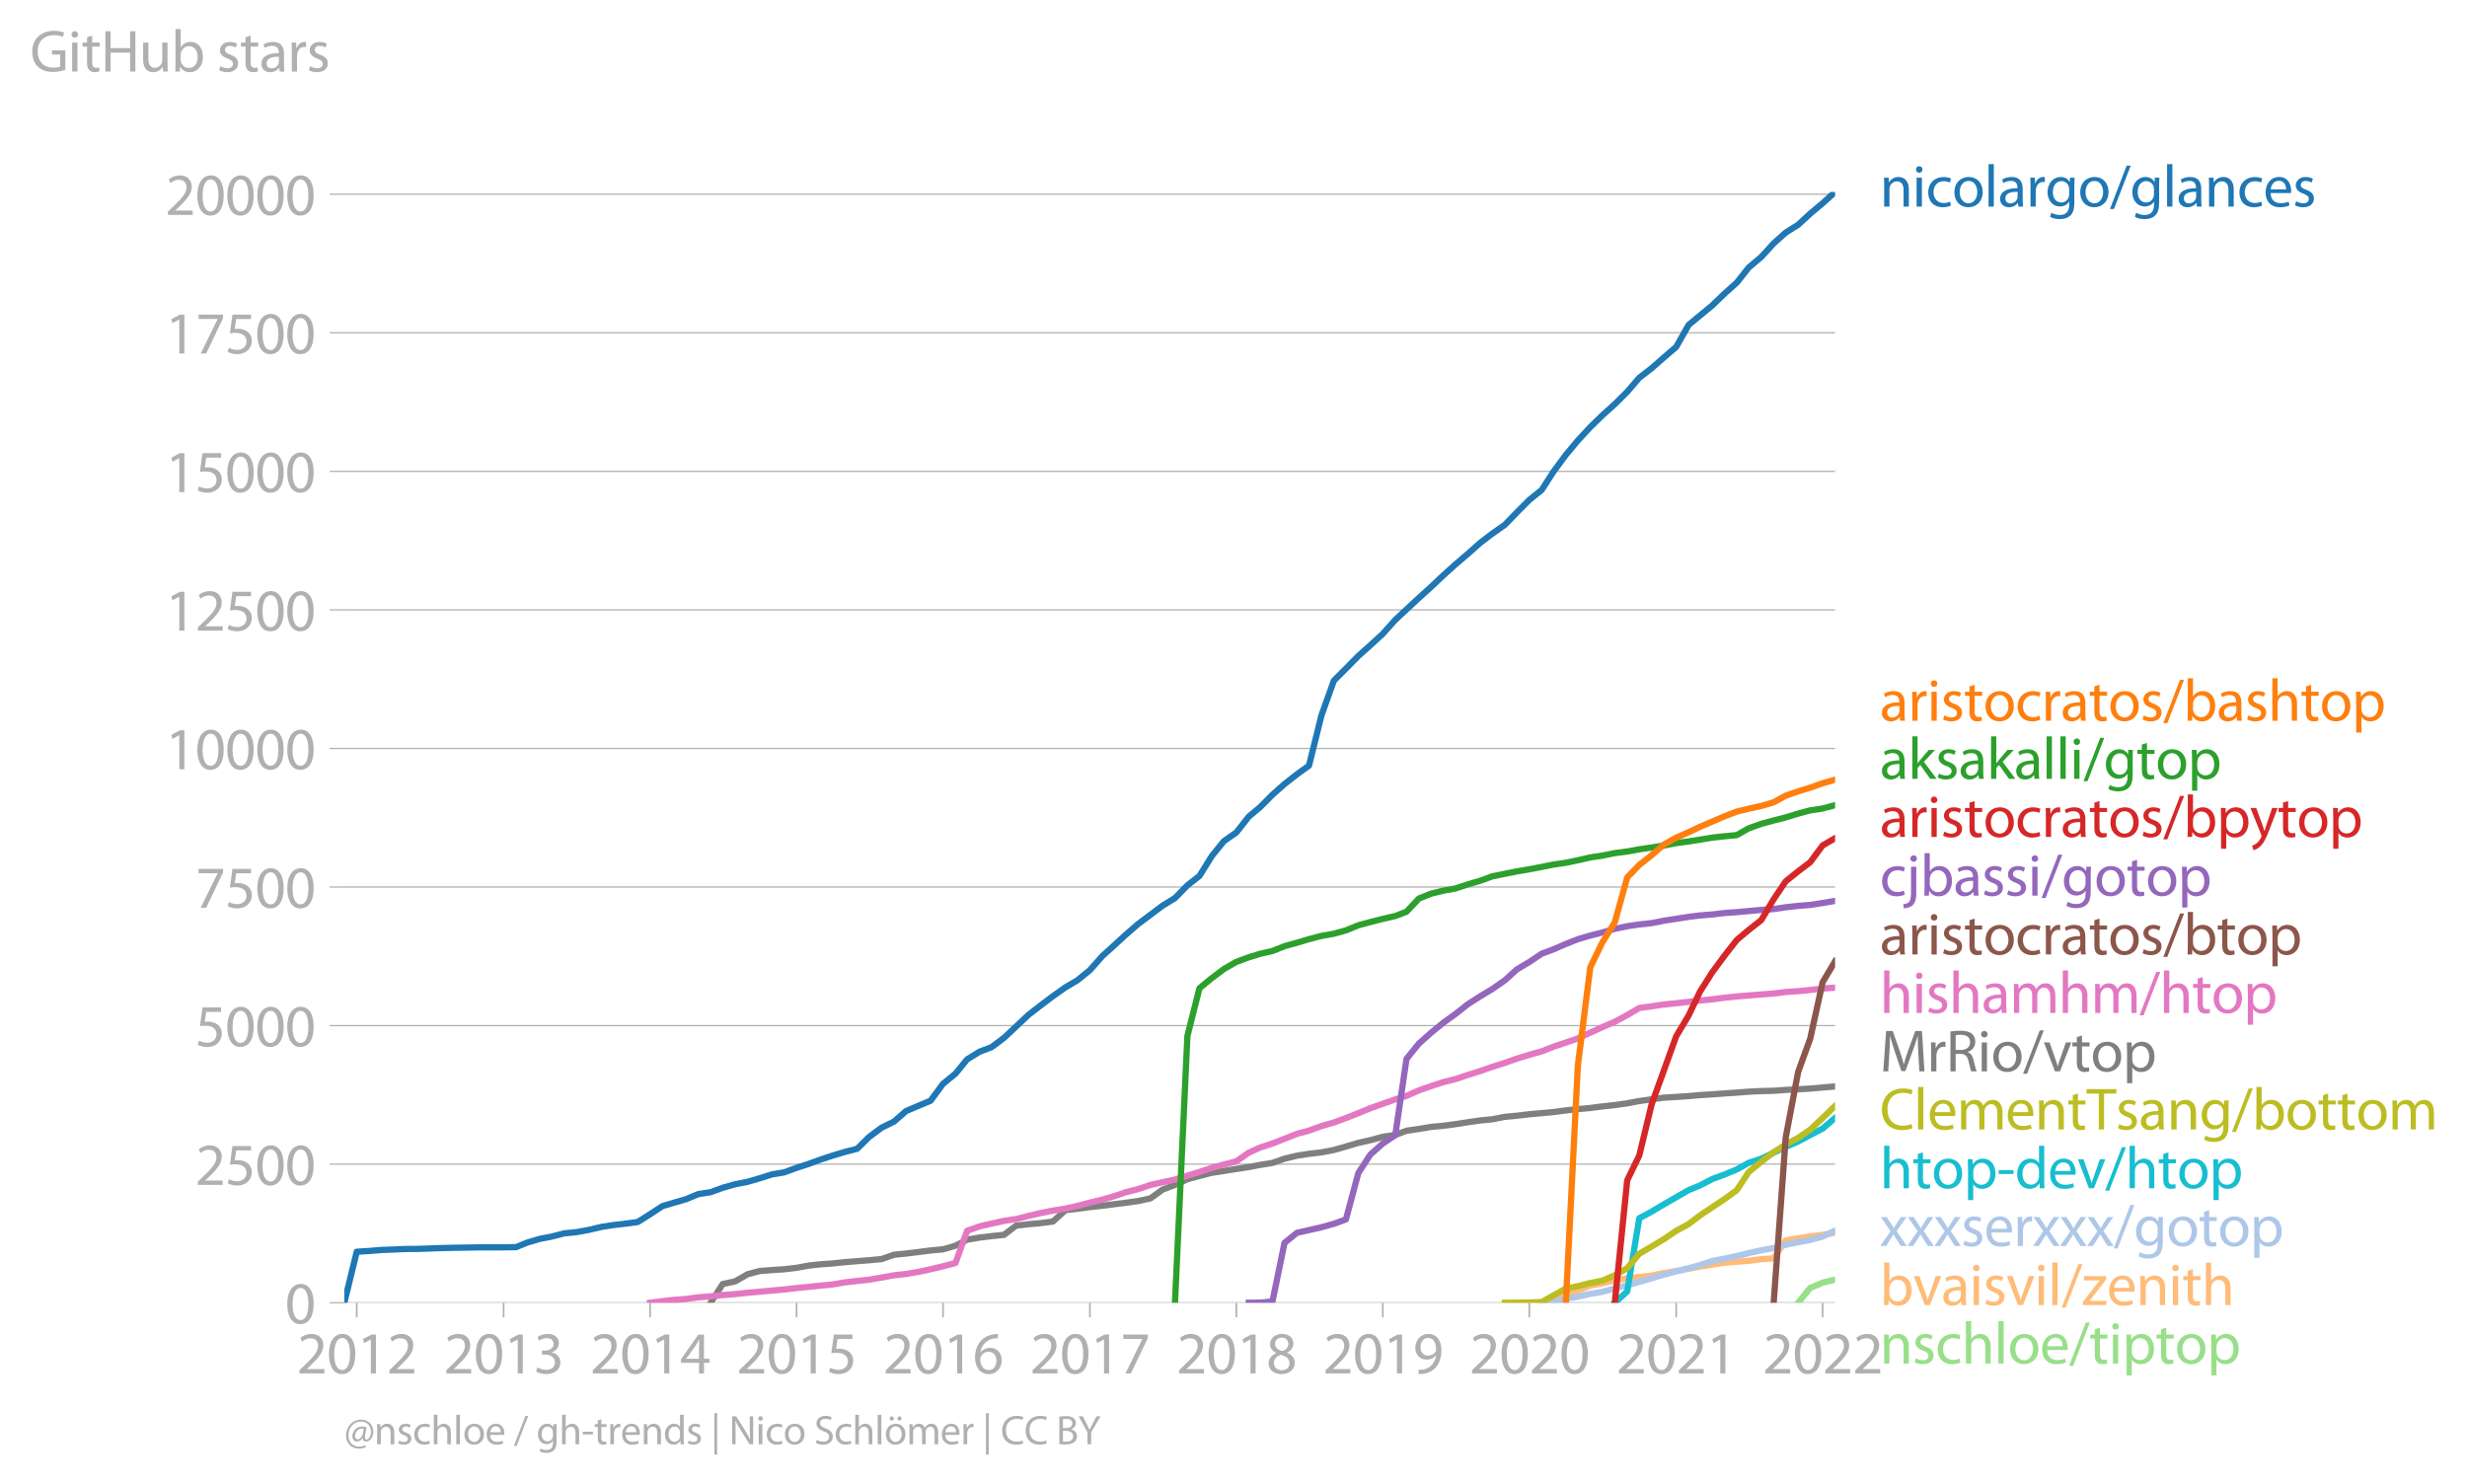 <?xml version="1.0" encoding="utf-8" standalone="no"?>
<!DOCTYPE svg PUBLIC "-//W3C//DTD SVG 1.1//EN"
  "http://www.w3.org/Graphics/SVG/1.1/DTD/svg11.dtd">
<svg xmlns:xlink="http://www.w3.org/1999/xlink" width="590.971pt" height="355.631pt" viewBox="0 0 590.971 355.631" xmlns="http://www.w3.org/2000/svg" version="1.1">
 <defs>
  <style type="text/css">*{stroke-linejoin: round; stroke-linecap: butt}</style>
 </defs>
 <g id="figure_1">
  <g id="patch_1">
   <path d="M 0 355.631 
L 590.971 355.631 
L 590.971 0 
L 0 0 
L 0 355.631 
z
" style="fill: none"/>
  </g>
  <g id="axes_1">
   <g id="patch_2">
    <path d="M 82.476 312.104 
L 439.596 312.104 
L 439.596 45.992 
L 82.476 45.992 
L 82.476 312.104 
z
" style="fill: none"/>
   </g>
   <g id="matplotlib.axis_1">
    <g id="xtick_1">
     <g id="line2d_1">
      <defs>
       <path id="mf8ee0ef593" d="M 0 0 
L 0 3.5 
" style="stroke: #b0b0b0; stroke-width: 0.4"/>
      </defs>
      <g>
       <use xlink:href="#mf8ee0ef593" x="85.456" y="312.104" style="fill: #b0b0b0; stroke: #b0b0b0; stroke-width: 0.4"/>
      </g>
     </g>
     <g id="text_1">
      <!-- 2012 -->
      <g style="fill: #b0b0b0" transform="translate(71.093 329.044)scale(0.14 -0.14)">
       <defs>
        <path id="MyriadPro-Regular-32" d="M 2944 0 
L 2944 467 
L 1075 467 
L 1075 480 
L 1408 787 
C 2285 1632 2842 2253 2842 3021 
C 2842 3616 2464 4230 1568 4230 
C 1088 4230 678 4051 390 3808 
L 570 3411 
C 762 3571 1075 3763 1453 3763 
C 2074 3763 2278 3373 2278 2950 
C 2272 2323 1792 1786 730 774 
L 288 346 
L 288 0 
L 2944 0 
z
" transform="scale(0.016)"/>
        <path id="MyriadPro-Regular-30" d="M 1677 4230 
C 832 4230 230 3462 230 2067 
C 243 691 794 -70 1606 -70 
C 2528 -70 3053 710 3053 2125 
C 3053 3450 2554 4230 1677 4230 
z
M 1645 3795 
C 2227 3795 2490 3123 2490 2099 
C 2490 1037 2214 365 1638 365 
C 1126 365 794 979 794 2061 
C 794 3194 1152 3795 1645 3795 
z
" transform="scale(0.016)"/>
        <path id="MyriadPro-Regular-31" d="M 1510 0 
L 2054 0 
L 2054 4160 
L 1574 4160 
L 666 3674 
L 774 3245 
L 1498 3635 
L 1510 3635 
L 1510 0 
z
" transform="scale(0.016)"/>
       </defs>
       <use xlink:href="#MyriadPro-Regular-32"/>
       <use xlink:href="#MyriadPro-Regular-30" x="51.3"/>
       <use xlink:href="#MyriadPro-Regular-31" x="102.6"/>
       <use xlink:href="#MyriadPro-Regular-32" x="153.9"/>
      </g>
     </g>
    </g>
    <g id="xtick_2">
     <g id="line2d_2">
      <g>
       <use xlink:href="#mf8ee0ef593" x="120.64" y="312.104" style="fill: #b0b0b0; stroke: #b0b0b0; stroke-width: 0.4"/>
      </g>
     </g>
     <g id="text_2">
      <!-- 2013 -->
      <g style="fill: #b0b0b0" transform="translate(106.276 329.044)scale(0.14 -0.14)">
       <defs>
        <path id="MyriadPro-Regular-33" d="M 269 211 
C 474 77 883 -70 1350 -70 
C 2349 -70 2867 512 2867 1178 
C 2867 1760 2451 2144 1939 2246 
L 1939 2259 
C 2451 2445 2707 2810 2707 3238 
C 2707 3744 2336 4230 1517 4230 
C 1069 4230 646 4070 429 3910 
L 576 3501 
C 755 3629 1075 3776 1408 3776 
C 1926 3776 2138 3482 2138 3149 
C 2138 2656 1619 2445 1210 2445 
L 896 2445 
L 896 2022 
L 1210 2022 
C 1754 2022 2278 1773 2285 1190 
C 2291 845 2067 384 1344 384 
C 954 384 582 544 422 646 
L 269 211 
z
" transform="scale(0.016)"/>
       </defs>
       <use xlink:href="#MyriadPro-Regular-32"/>
       <use xlink:href="#MyriadPro-Regular-30" x="51.3"/>
       <use xlink:href="#MyriadPro-Regular-31" x="102.6"/>
       <use xlink:href="#MyriadPro-Regular-33" x="153.9"/>
      </g>
     </g>
    </g>
    <g id="xtick_3">
     <g id="line2d_3">
      <g>
       <use xlink:href="#mf8ee0ef593" x="155.727" y="312.104" style="fill: #b0b0b0; stroke: #b0b0b0; stroke-width: 0.4"/>
      </g>
     </g>
     <g id="text_3">
      <!-- 2014 -->
      <g style="fill: #b0b0b0" transform="translate(141.364 329.044)scale(0.14 -0.14)">
       <defs>
        <path id="MyriadPro-Regular-34" d="M 2560 0 
L 2560 1133 
L 3142 1133 
L 3142 1574 
L 2560 1574 
L 2560 4160 
L 1952 4160 
L 96 1504 
L 96 1133 
L 2029 1133 
L 2029 0 
L 2560 0 
z
M 666 1574 
L 666 1587 
L 1683 3002 
C 1798 3194 1901 3373 2029 3616 
L 2048 3616 
C 2035 3398 2029 3181 2029 2963 
L 2029 1574 
L 666 1574 
z
" transform="scale(0.016)"/>
       </defs>
       <use xlink:href="#MyriadPro-Regular-32"/>
       <use xlink:href="#MyriadPro-Regular-30" x="51.3"/>
       <use xlink:href="#MyriadPro-Regular-31" x="102.6"/>
       <use xlink:href="#MyriadPro-Regular-34" x="153.9"/>
      </g>
     </g>
    </g>
    <g id="xtick_4">
     <g id="line2d_4">
      <g>
       <use xlink:href="#mf8ee0ef593" x="190.814" y="312.104" style="fill: #b0b0b0; stroke: #b0b0b0; stroke-width: 0.4"/>
      </g>
     </g>
     <g id="text_4">
      <!-- 2015 -->
      <g style="fill: #b0b0b0" transform="translate(176.451 329.044)scale(0.14 -0.14)">
       <defs>
        <path id="MyriadPro-Regular-35" d="M 2771 4160 
L 781 4160 
L 512 2163 
C 666 2182 851 2208 1088 2208 
C 1920 2208 2278 1824 2285 1286 
C 2285 730 1830 384 1299 384 
C 922 384 582 512 410 614 
L 269 186 
C 467 58 851 -70 1306 -70 
C 2208 -70 2854 538 2854 1350 
C 2854 1875 2586 2234 2259 2419 
C 2003 2573 1683 2643 1363 2643 
C 1210 2643 1120 2630 1024 2618 
L 1184 3686 
L 2771 3686 
L 2771 4160 
z
" transform="scale(0.016)"/>
       </defs>
       <use xlink:href="#MyriadPro-Regular-32"/>
       <use xlink:href="#MyriadPro-Regular-30" x="51.3"/>
       <use xlink:href="#MyriadPro-Regular-31" x="102.6"/>
       <use xlink:href="#MyriadPro-Regular-35" x="153.9"/>
      </g>
     </g>
    </g>
    <g id="xtick_5">
     <g id="line2d_5">
      <g>
       <use xlink:href="#mf8ee0ef593" x="225.901" y="312.104" style="fill: #b0b0b0; stroke: #b0b0b0; stroke-width: 0.4"/>
      </g>
     </g>
     <g id="text_5">
      <!-- 2016 -->
      <g style="fill: #b0b0b0" transform="translate(211.538 329.044)scale(0.14 -0.14)">
       <defs>
        <path id="MyriadPro-Regular-36" d="M 2662 4224 
C 2560 4224 2419 4218 2253 4192 
C 1728 4128 1267 3917 922 3578 
C 512 3168 218 2522 218 1702 
C 218 621 800 -70 1690 -70 
C 2554 -70 3072 634 3072 1395 
C 3072 2208 2554 2739 1818 2739 
C 1357 2739 1011 2522 813 2259 
L 794 2259 
C 890 2944 1357 3590 2240 3738 
C 2400 3763 2547 3770 2662 3763 
L 2662 4224 
z
M 1690 365 
C 1101 365 787 870 774 1555 
C 774 1658 800 1741 838 1805 
C 992 2106 1306 2317 1645 2317 
C 2163 2317 2502 1958 2502 1363 
C 2502 768 2176 365 1696 365 
L 1690 365 
z
" transform="scale(0.016)"/>
       </defs>
       <use xlink:href="#MyriadPro-Regular-32"/>
       <use xlink:href="#MyriadPro-Regular-30" x="51.3"/>
       <use xlink:href="#MyriadPro-Regular-31" x="102.6"/>
       <use xlink:href="#MyriadPro-Regular-36" x="153.9"/>
      </g>
     </g>
    </g>
    <g id="xtick_6">
     <g id="line2d_6">
      <g>
       <use xlink:href="#mf8ee0ef593" x="261.084" y="312.104" style="fill: #b0b0b0; stroke: #b0b0b0; stroke-width: 0.4"/>
      </g>
     </g>
     <g id="text_6">
      <!-- 2017 -->
      <g style="fill: #b0b0b0" transform="translate(246.721 329.044)scale(0.14 -0.14)">
       <defs>
        <path id="MyriadPro-Regular-37" d="M 365 4160 
L 365 3693 
L 2400 3693 
L 2400 3680 
L 595 0 
L 1178 0 
L 2989 3789 
L 2989 4160 
L 365 4160 
z
" transform="scale(0.016)"/>
       </defs>
       <use xlink:href="#MyriadPro-Regular-32"/>
       <use xlink:href="#MyriadPro-Regular-30" x="51.3"/>
       <use xlink:href="#MyriadPro-Regular-31" x="102.6"/>
       <use xlink:href="#MyriadPro-Regular-37" x="153.9"/>
      </g>
     </g>
    </g>
    <g id="xtick_7">
     <g id="line2d_7">
      <g>
       <use xlink:href="#mf8ee0ef593" x="296.171" y="312.104" style="fill: #b0b0b0; stroke: #b0b0b0; stroke-width: 0.4"/>
      </g>
     </g>
     <g id="text_7">
      <!-- 2018 -->
      <g style="fill: #b0b0b0" transform="translate(281.808 329.044)scale(0.14 -0.14)">
       <defs>
        <path id="MyriadPro-Regular-38" d="M 1062 2170 
C 550 1952 237 1581 237 1056 
C 237 448 762 -70 1632 -70 
C 2426 -70 3046 416 3046 1139 
C 3046 1645 2726 2010 2208 2214 
L 2208 2234 
C 2720 2477 2893 2854 2893 3206 
C 2893 3725 2490 4230 1683 4230 
C 954 4230 397 3782 397 3123 
C 397 2765 595 2406 1056 2189 
L 1062 2170 
z
M 1645 339 
C 1114 339 794 710 813 1133 
C 813 1530 1075 1850 1562 1990 
C 2125 1830 2477 1587 2477 1082 
C 2477 659 2150 339 1645 339 
z
M 1651 3827 
C 2157 3827 2355 3482 2355 3149 
C 2355 2771 2080 2515 1722 2394 
C 1242 2522 928 2746 928 3162 
C 928 3520 1184 3827 1651 3827 
z
" transform="scale(0.016)"/>
       </defs>
       <use xlink:href="#MyriadPro-Regular-32"/>
       <use xlink:href="#MyriadPro-Regular-30" x="51.3"/>
       <use xlink:href="#MyriadPro-Regular-31" x="102.6"/>
       <use xlink:href="#MyriadPro-Regular-38" x="153.9"/>
      </g>
     </g>
    </g>
    <g id="xtick_8">
     <g id="line2d_8">
      <g>
       <use xlink:href="#mf8ee0ef593" x="331.259" y="312.104" style="fill: #b0b0b0; stroke: #b0b0b0; stroke-width: 0.4"/>
      </g>
     </g>
     <g id="text_8">
      <!-- 2019 -->
      <g style="fill: #b0b0b0" transform="translate(316.896 329.044)scale(0.14 -0.14)">
       <defs>
        <path id="MyriadPro-Regular-39" d="M 614 -64 
C 749 -70 928 -64 1133 -32 
C 1581 19 2022 211 2342 525 
C 2752 922 3059 1562 3059 2477 
C 3059 3539 2534 4230 1683 4230 
C 832 4230 262 3539 262 2752 
C 262 2042 742 1478 1491 1478 
C 1907 1478 2240 1645 2470 1926 
L 2490 1926 
C 2413 1434 2214 1069 1939 819 
C 1702 595 1395 461 1069 416 
C 877 397 736 384 614 397 
L 614 -64 
z
M 1638 3802 
C 2227 3802 2490 3258 2490 2547 
C 2490 2458 2470 2394 2438 2342 
C 2291 2093 1997 1907 1619 1907 
C 1133 1907 819 2272 819 2790 
C 819 3379 1158 3802 1632 3802 
L 1638 3802 
z
" transform="scale(0.016)"/>
       </defs>
       <use xlink:href="#MyriadPro-Regular-32"/>
       <use xlink:href="#MyriadPro-Regular-30" x="51.3"/>
       <use xlink:href="#MyriadPro-Regular-31" x="102.6"/>
       <use xlink:href="#MyriadPro-Regular-39" x="153.9"/>
      </g>
     </g>
    </g>
    <g id="xtick_9">
     <g id="line2d_9">
      <g>
       <use xlink:href="#mf8ee0ef593" x="366.346" y="312.104" style="fill: #b0b0b0; stroke: #b0b0b0; stroke-width: 0.4"/>
      </g>
     </g>
     <g id="text_9">
      <!-- 2020 -->
      <g style="fill: #b0b0b0" transform="translate(351.983 329.044)scale(0.14 -0.14)">
       <use xlink:href="#MyriadPro-Regular-32"/>
       <use xlink:href="#MyriadPro-Regular-30" x="51.3"/>
       <use xlink:href="#MyriadPro-Regular-32" x="102.6"/>
       <use xlink:href="#MyriadPro-Regular-30" x="153.9"/>
      </g>
     </g>
    </g>
    <g id="xtick_10">
     <g id="line2d_10">
      <g>
       <use xlink:href="#mf8ee0ef593" x="401.529" y="312.104" style="fill: #b0b0b0; stroke: #b0b0b0; stroke-width: 0.4"/>
      </g>
     </g>
     <g id="text_10">
      <!-- 2021 -->
      <g style="fill: #b0b0b0" transform="translate(387.166 329.044)scale(0.14 -0.14)">
       <use xlink:href="#MyriadPro-Regular-32"/>
       <use xlink:href="#MyriadPro-Regular-30" x="51.3"/>
       <use xlink:href="#MyriadPro-Regular-32" x="102.6"/>
       <use xlink:href="#MyriadPro-Regular-31" x="153.9"/>
      </g>
     </g>
    </g>
    <g id="xtick_11">
     <g id="line2d_11">
      <g>
       <use xlink:href="#mf8ee0ef593" x="436.616" y="312.104" style="fill: #b0b0b0; stroke: #b0b0b0; stroke-width: 0.4"/>
      </g>
     </g>
     <g id="text_11">
      <!-- 2022 -->
      <g style="fill: #b0b0b0" transform="translate(422.253 329.044)scale(0.14 -0.14)">
       <use xlink:href="#MyriadPro-Regular-32"/>
       <use xlink:href="#MyriadPro-Regular-30" x="51.3"/>
       <use xlink:href="#MyriadPro-Regular-32" x="102.6"/>
       <use xlink:href="#MyriadPro-Regular-32" x="153.9"/>
      </g>
     </g>
    </g>
   </g>
   <g id="matplotlib.axis_2">
    <g id="ytick_1">
     <g id="line2d_12">
      <path d="M 82.476 312.104 
L 439.596 312.104 
" clip-path="url(#pe275113e41)" style="fill: none; stroke: #b0b0b0; stroke-width: 0.3; stroke-linecap: square"/>
     </g>
     <g id="line2d_13">
      <defs>
       <path id="mcd2c652d96" d="M 0 0 
L -3.5 0 
" style="stroke: #b0b0b0; stroke-width: 0.3"/>
      </defs>
      <g>
       <use xlink:href="#mcd2c652d96" x="82.476" y="312.104" style="fill: #b0b0b0; stroke: #b0b0b0; stroke-width: 0.3"/>
      </g>
     </g>
     <g id="text_12">
      <!-- 0 -->
      <g style="fill: #b0b0b0" transform="translate(68.295 317.074)scale(0.14 -0.14)">
       <use xlink:href="#MyriadPro-Regular-30"/>
      </g>
     </g>
    </g>
    <g id="ytick_2">
     <g id="line2d_14">
      <path d="M 82.476 278.906 
L 439.596 278.906 
" clip-path="url(#pe275113e41)" style="fill: none; stroke: #b0b0b0; stroke-width: 0.3; stroke-linecap: square"/>
     </g>
     <g id="line2d_15">
      <g>
       <use xlink:href="#mcd2c652d96" x="82.476" y="278.906" style="fill: #b0b0b0; stroke: #b0b0b0; stroke-width: 0.3"/>
      </g>
     </g>
     <g id="text_13">
      <!-- 2500 -->
      <g style="fill: #b0b0b0" transform="translate(46.75 283.876)scale(0.14 -0.14)">
       <use xlink:href="#MyriadPro-Regular-32"/>
       <use xlink:href="#MyriadPro-Regular-35" x="51.3"/>
       <use xlink:href="#MyriadPro-Regular-30" x="102.6"/>
       <use xlink:href="#MyriadPro-Regular-30" x="153.9"/>
      </g>
     </g>
    </g>
    <g id="ytick_3">
     <g id="line2d_16">
      <path d="M 82.476 245.708 
L 439.596 245.708 
" clip-path="url(#pe275113e41)" style="fill: none; stroke: #b0b0b0; stroke-width: 0.3; stroke-linecap: square"/>
     </g>
     <g id="line2d_17">
      <g>
       <use xlink:href="#mcd2c652d96" x="82.476" y="245.708" style="fill: #b0b0b0; stroke: #b0b0b0; stroke-width: 0.3"/>
      </g>
     </g>
     <g id="text_14">
      <!-- 5000 -->
      <g style="fill: #b0b0b0" transform="translate(46.75 250.678)scale(0.14 -0.14)">
       <use xlink:href="#MyriadPro-Regular-35"/>
       <use xlink:href="#MyriadPro-Regular-30" x="51.3"/>
       <use xlink:href="#MyriadPro-Regular-30" x="102.6"/>
       <use xlink:href="#MyriadPro-Regular-30" x="153.9"/>
      </g>
     </g>
    </g>
    <g id="ytick_4">
     <g id="line2d_18">
      <path d="M 82.476 212.511 
L 439.596 212.511 
" clip-path="url(#pe275113e41)" style="fill: none; stroke: #b0b0b0; stroke-width: 0.3; stroke-linecap: square"/>
     </g>
     <g id="line2d_19">
      <g>
       <use xlink:href="#mcd2c652d96" x="82.476" y="212.511" style="fill: #b0b0b0; stroke: #b0b0b0; stroke-width: 0.3"/>
      </g>
     </g>
     <g id="text_15">
      <!-- 7500 -->
      <g style="fill: #b0b0b0" transform="translate(46.75 217.481)scale(0.14 -0.14)">
       <use xlink:href="#MyriadPro-Regular-37"/>
       <use xlink:href="#MyriadPro-Regular-35" x="51.3"/>
       <use xlink:href="#MyriadPro-Regular-30" x="102.6"/>
       <use xlink:href="#MyriadPro-Regular-30" x="153.9"/>
      </g>
     </g>
    </g>
    <g id="ytick_5">
     <g id="line2d_20">
      <path d="M 82.476 179.313 
L 439.596 179.313 
" clip-path="url(#pe275113e41)" style="fill: none; stroke: #b0b0b0; stroke-width: 0.3; stroke-linecap: square"/>
     </g>
     <g id="line2d_21">
      <g>
       <use xlink:href="#mcd2c652d96" x="82.476" y="179.313" style="fill: #b0b0b0; stroke: #b0b0b0; stroke-width: 0.3"/>
      </g>
     </g>
     <g id="text_16">
      <!-- 10000 -->
      <g style="fill: #b0b0b0" transform="translate(39.568 184.283)scale(0.14 -0.14)">
       <use xlink:href="#MyriadPro-Regular-31"/>
       <use xlink:href="#MyriadPro-Regular-30" x="51.3"/>
       <use xlink:href="#MyriadPro-Regular-30" x="102.6"/>
       <use xlink:href="#MyriadPro-Regular-30" x="153.9"/>
       <use xlink:href="#MyriadPro-Regular-30" x="205.2"/>
      </g>
     </g>
    </g>
    <g id="ytick_6">
     <g id="line2d_22">
      <path d="M 82.476 146.116 
L 439.596 146.116 
" clip-path="url(#pe275113e41)" style="fill: none; stroke: #b0b0b0; stroke-width: 0.3; stroke-linecap: square"/>
     </g>
     <g id="line2d_23">
      <g>
       <use xlink:href="#mcd2c652d96" x="82.476" y="146.116" style="fill: #b0b0b0; stroke: #b0b0b0; stroke-width: 0.3"/>
      </g>
     </g>
     <g id="text_17">
      <!-- 12500 -->
      <g style="fill: #b0b0b0" transform="translate(39.568 151.086)scale(0.14 -0.14)">
       <use xlink:href="#MyriadPro-Regular-31"/>
       <use xlink:href="#MyriadPro-Regular-32" x="51.3"/>
       <use xlink:href="#MyriadPro-Regular-35" x="102.6"/>
       <use xlink:href="#MyriadPro-Regular-30" x="153.9"/>
       <use xlink:href="#MyriadPro-Regular-30" x="205.2"/>
      </g>
     </g>
    </g>
    <g id="ytick_7">
     <g id="line2d_24">
      <path d="M 82.476 112.918 
L 439.596 112.918 
" clip-path="url(#pe275113e41)" style="fill: none; stroke: #b0b0b0; stroke-width: 0.3; stroke-linecap: square"/>
     </g>
     <g id="line2d_25">
      <g>
       <use xlink:href="#mcd2c652d96" x="82.476" y="112.918" style="fill: #b0b0b0; stroke: #b0b0b0; stroke-width: 0.3"/>
      </g>
     </g>
     <g id="text_18">
      <!-- 15000 -->
      <g style="fill: #b0b0b0" transform="translate(39.568 117.888)scale(0.14 -0.14)">
       <use xlink:href="#MyriadPro-Regular-31"/>
       <use xlink:href="#MyriadPro-Regular-35" x="51.3"/>
       <use xlink:href="#MyriadPro-Regular-30" x="102.6"/>
       <use xlink:href="#MyriadPro-Regular-30" x="153.9"/>
       <use xlink:href="#MyriadPro-Regular-30" x="205.2"/>
      </g>
     </g>
    </g>
    <g id="ytick_8">
     <g id="line2d_26">
      <path d="M 82.476 79.72 
L 439.596 79.72 
" clip-path="url(#pe275113e41)" style="fill: none; stroke: #b0b0b0; stroke-width: 0.3; stroke-linecap: square"/>
     </g>
     <g id="line2d_27">
      <g>
       <use xlink:href="#mcd2c652d96" x="82.476" y="79.72" style="fill: #b0b0b0; stroke: #b0b0b0; stroke-width: 0.3"/>
      </g>
     </g>
     <g id="text_19">
      <!-- 17500 -->
      <g style="fill: #b0b0b0" transform="translate(39.568 84.69)scale(0.14 -0.14)">
       <use xlink:href="#MyriadPro-Regular-31"/>
       <use xlink:href="#MyriadPro-Regular-37" x="51.3"/>
       <use xlink:href="#MyriadPro-Regular-35" x="102.6"/>
       <use xlink:href="#MyriadPro-Regular-30" x="153.9"/>
       <use xlink:href="#MyriadPro-Regular-30" x="205.2"/>
      </g>
     </g>
    </g>
    <g id="ytick_9">
     <g id="line2d_28">
      <path d="M 82.476 46.523 
L 439.596 46.523 
" clip-path="url(#pe275113e41)" style="fill: none; stroke: #b0b0b0; stroke-width: 0.3; stroke-linecap: square"/>
     </g>
     <g id="line2d_29">
      <g>
       <use xlink:href="#mcd2c652d96" x="82.476" y="46.523" style="fill: #b0b0b0; stroke: #b0b0b0; stroke-width: 0.3"/>
      </g>
     </g>
     <g id="text_20">
      <!-- 20000 -->
      <g style="fill: #b0b0b0" transform="translate(39.568 51.493)scale(0.14 -0.14)">
       <use xlink:href="#MyriadPro-Regular-32"/>
       <use xlink:href="#MyriadPro-Regular-30" x="51.3"/>
       <use xlink:href="#MyriadPro-Regular-30" x="102.6"/>
       <use xlink:href="#MyriadPro-Regular-30" x="153.9"/>
       <use xlink:href="#MyriadPro-Regular-30" x="205.2"/>
      </g>
     </g>
    </g>
    <g id="text_21">
     <!-- GitHub stars -->
     <g style="fill: #b0b0b0" transform="translate(7.2 17.14)scale(0.14 -0.14)">
      <defs>
       <path id="MyriadPro-Regular-47" d="M 3770 2266 
L 2349 2266 
L 2349 1818 
L 3226 1818 
L 3226 531 
C 3098 467 2848 416 2483 416 
C 1478 416 819 1062 819 2157 
C 819 3238 1504 3891 2554 3891 
C 2989 3891 3277 3808 3507 3706 
L 3642 4160 
C 3456 4250 3066 4358 2566 4358 
C 1120 4358 237 3418 230 2131 
C 230 1459 461 883 832 525 
C 1254 122 1792 -45 2445 -45 
C 3027 -45 3520 102 3770 192 
L 3770 2266 
z
" transform="scale(0.016)"/>
       <path id="MyriadPro-Regular-69" d="M 1030 0 
L 1030 3098 
L 467 3098 
L 467 0 
L 1030 0 
z
M 749 4320 
C 544 4320 397 4166 397 3968 
C 397 3776 538 3622 736 3622 
C 960 3622 1101 3776 1094 3968 
C 1094 4166 960 4320 749 4320 
z
" transform="scale(0.016)"/>
       <path id="MyriadPro-Regular-74" d="M 595 3667 
L 595 3098 
L 115 3098 
L 115 2669 
L 595 2669 
L 595 979 
C 595 614 653 339 813 173 
C 947 19 1158 -70 1421 -70 
C 1638 -70 1811 -32 1920 13 
L 1894 435 
C 1811 410 1722 397 1568 397 
C 1254 397 1146 614 1146 998 
L 1146 2669 
L 1952 2669 
L 1952 3098 
L 1146 3098 
L 1146 3840 
L 595 3667 
z
" transform="scale(0.016)"/>
       <path id="MyriadPro-Regular-48" d="M 486 4314 
L 486 0 
L 1043 0 
L 1043 2022 
L 3130 2022 
L 3130 0 
L 3693 0 
L 3693 4314 
L 3130 4314 
L 3130 2509 
L 1043 2509 
L 1043 4314 
L 486 4314 
z
" transform="scale(0.016)"/>
       <path id="MyriadPro-Regular-75" d="M 3059 3098 
L 2496 3098 
L 2496 1197 
C 2496 1094 2477 992 2445 909 
C 2342 659 2080 397 1702 397 
C 1190 397 1011 794 1011 1382 
L 1011 3098 
L 448 3098 
L 448 1286 
C 448 198 1030 -70 1517 -70 
C 2067 -70 2394 256 2541 506 
L 2554 506 
L 2586 0 
L 3085 0 
C 3066 243 3059 525 3059 845 
L 3059 3098 
z
" transform="scale(0.016)"/>
       <path id="MyriadPro-Regular-62" d="M 467 800 
C 467 525 454 211 442 0 
L 928 0 
L 954 512 
L 973 512 
C 1203 102 1562 -70 2010 -70 
C 2701 -70 3398 480 3398 1587 
C 3405 2528 2861 3168 2093 3168 
C 1594 3168 1235 2944 1037 2598 
L 1024 2598 
L 1024 4544 
L 467 4544 
L 467 800 
z
M 1024 1798 
C 1024 1888 1043 1965 1056 2029 
C 1171 2458 1530 2720 1914 2720 
C 2515 2720 2835 2189 2835 1568 
C 2835 858 2483 378 1894 378 
C 1485 378 1158 646 1050 1037 
C 1037 1101 1024 1171 1024 1242 
L 1024 1798 
z
" transform="scale(0.016)"/>
       <path id="MyriadPro-Regular-20" transform="scale(0.016)"/>
       <path id="MyriadPro-Regular-73" d="M 250 147 
C 467 19 781 -70 1120 -70 
C 1856 -70 2278 320 2278 864 
C 2278 1325 2003 1594 1466 1798 
C 1062 1952 877 2067 877 2323 
C 877 2554 1062 2746 1395 2746 
C 1683 2746 1907 2643 2029 2566 
L 2170 2976 
C 1997 3078 1722 3168 1408 3168 
C 742 3168 339 2758 339 2259 
C 339 1888 602 1581 1158 1382 
C 1574 1229 1734 1082 1734 813 
C 1734 557 1542 352 1133 352 
C 851 352 557 467 390 576 
L 250 147 
z
" transform="scale(0.016)"/>
       <path id="MyriadPro-Regular-61" d="M 2643 1901 
C 2643 2522 2413 3168 1466 3168 
C 1075 3168 704 3059 448 2893 
L 576 2522 
C 794 2662 1094 2752 1382 2752 
C 2016 2752 2086 2291 2086 2035 
L 2086 1971 
C 890 1978 224 1568 224 819 
C 224 371 544 -70 1171 -70 
C 1613 -70 1946 147 2118 390 
L 2138 390 
L 2182 0 
L 2694 0 
C 2656 211 2643 474 2643 742 
L 2643 1901 
z
M 2099 1043 
C 2099 986 2086 922 2067 864 
C 1978 602 1722 346 1318 346 
C 1030 346 787 518 787 883 
C 787 1485 1485 1594 2099 1581 
L 2099 1043 
z
" transform="scale(0.016)"/>
       <path id="MyriadPro-Regular-72" d="M 467 0 
L 1024 0 
L 1024 1651 
C 1024 1747 1037 1837 1050 1914 
C 1126 2336 1408 2637 1805 2637 
C 1882 2637 1939 2630 1997 2618 
L 1997 3149 
C 1946 3162 1901 3168 1837 3168 
C 1459 3168 1120 2906 979 2490 
L 954 2490 
L 934 3098 
L 442 3098 
C 461 2810 467 2496 467 2131 
L 467 0 
z
" transform="scale(0.016)"/>
      </defs>
      <use xlink:href="#MyriadPro-Regular-47"/>
      <use xlink:href="#MyriadPro-Regular-69" x="64.6"/>
      <use xlink:href="#MyriadPro-Regular-74" x="88"/>
      <use xlink:href="#MyriadPro-Regular-48" x="121.1"/>
      <use xlink:href="#MyriadPro-Regular-75" x="186.3"/>
      <use xlink:href="#MyriadPro-Regular-62" x="241.4"/>
      <use xlink:href="#MyriadPro-Regular-20" x="298.3"/>
      <use xlink:href="#MyriadPro-Regular-73" x="319.5"/>
      <use xlink:href="#MyriadPro-Regular-74" x="359.1"/>
      <use xlink:href="#MyriadPro-Regular-61" x="392.2"/>
      <use xlink:href="#MyriadPro-Regular-72" x="440.4"/>
      <use xlink:href="#MyriadPro-Regular-73" x="473.1"/>
     </g>
    </g>
   </g>
   <g id="line2d_30">
    <path d="M 430.752 312.104 
L 433.636 308.545 
L 436.616 307.297 
L 439.596 306.553 
" clip-path="url(#pe275113e41)" style="fill: none; stroke: #98df8a; stroke-width: 1.5; stroke-linecap: square"/>
   </g>
   <g id="line2d_31">
    <path d="M 369.326 312.104 
L 372.114 312.024 
L 375.094 309.727 
L 377.977 309.235 
L 380.957 307.974 
L 383.841 307.456 
L 386.821 306.739 
L 389.801 306.274 
L 392.685 305.955 
L 395.665 305.597 
L 398.549 304.999 
L 401.529 304.495 
L 404.509 303.964 
L 407.201 303.459 
L 410.181 302.968 
L 413.065 302.516 
L 416.045 302.277 
L 418.928 302.051 
L 421.908 301.68 
L 424.888 301.467 
L 427.772 297.178 
L 430.752 296.687 
L 433.636 296.195 
L 436.616 295.837 
L 439.596 295.332 
" clip-path="url(#pe275113e41)" style="fill: none; stroke: #ffbb78; stroke-width: 1.5; stroke-linecap: square"/>
   </g>
   <g id="line2d_32">
    <path d="M 369.326 312.104 
L 372.114 312.037 
L 375.094 311.094 
L 377.977 310.669 
L 380.957 309.966 
L 383.841 309.488 
L 386.821 308.678 
L 389.801 307.907 
L 392.685 307.097 
L 395.665 306.234 
L 398.549 305.384 
L 401.529 304.588 
L 404.509 303.831 
L 407.201 303.074 
L 410.181 302.104 
L 413.065 301.547 
L 416.045 300.923 
L 418.928 300.192 
L 421.908 299.542 
L 424.888 298.984 
L 427.772 298.214 
L 430.752 297.59 
L 433.636 297.058 
L 436.616 296.235 
L 439.596 294.828 
" clip-path="url(#pe275113e41)" style="fill: none; stroke: #aec7e8; stroke-width: 1.5; stroke-linecap: square"/>
   </g>
   <g id="text_22">
    <!-- nicolargo/glances -->
    <g style="fill: #1f77b4" transform="translate(450.31 49.498)scale(0.14 -0.14)">
     <defs>
      <path id="MyriadPro-Regular-6e" d="M 467 0 
L 1030 0 
L 1030 1862 
C 1030 1958 1043 2054 1069 2125 
C 1165 2438 1453 2701 1824 2701 
C 2355 2701 2541 2285 2541 1786 
L 2541 0 
L 3104 0 
L 3104 1850 
C 3104 2912 2438 3168 2010 3168 
C 1498 3168 1139 2880 986 2586 
L 973 2586 
L 941 3098 
L 442 3098 
C 461 2842 467 2579 467 2259 
L 467 0 
z
" transform="scale(0.016)"/>
      <path id="MyriadPro-Regular-63" d="M 2579 538 
C 2419 467 2208 384 1888 384 
C 1274 384 813 826 813 1542 
C 813 2189 1197 2714 1907 2714 
C 2214 2714 2426 2643 2560 2566 
L 2688 3002 
C 2534 3078 2240 3162 1907 3162 
C 896 3162 243 2470 243 1517 
C 243 570 851 -70 1786 -70 
C 2202 -70 2528 38 2675 115 
L 2579 538 
z
" transform="scale(0.016)"/>
      <path id="MyriadPro-Regular-6f" d="M 1779 3168 
C 922 3168 243 2560 243 1523 
C 243 544 890 -70 1728 -70 
C 2477 -70 3270 429 3270 1574 
C 3270 2522 2669 3168 1779 3168 
z
M 1766 2746 
C 2432 2746 2694 2080 2694 1555 
C 2694 858 2291 352 1754 352 
C 1203 352 813 864 813 1542 
C 813 2131 1101 2746 1766 2746 
z
" transform="scale(0.016)"/>
      <path id="MyriadPro-Regular-6c" d="M 467 0 
L 1030 0 
L 1030 4544 
L 467 4544 
L 467 0 
z
" transform="scale(0.016)"/>
      <path id="MyriadPro-Regular-67" d="M 3110 2246 
C 3110 2624 3123 2874 3136 3098 
L 2643 3098 
L 2618 2630 
L 2605 2630 
C 2470 2886 2176 3168 1638 3168 
C 928 3168 243 2573 243 1523 
C 243 666 794 13 1562 13 
C 2042 13 2374 243 2547 531 
L 2560 531 
L 2560 186 
C 2560 -595 2138 -896 1562 -896 
C 1178 -896 858 -781 653 -653 
L 512 -1082 
C 762 -1248 1171 -1338 1542 -1338 
C 1933 -1338 2368 -1248 2669 -966 
C 2970 -698 3110 -262 3110 448 
L 3110 2246 
z
M 2554 1318 
C 2554 1222 2541 1114 2509 1018 
C 2387 659 2074 442 1728 442 
C 1120 442 813 947 813 1555 
C 813 2272 1197 2726 1734 2726 
C 2144 2726 2419 2458 2522 2131 
C 2547 2054 2554 1971 2554 1875 
L 2554 1318 
z
" transform="scale(0.016)"/>
      <path id="MyriadPro-Regular-2f" d="M 422 -256 
L 2214 4384 
L 1779 4384 
L -6 -256 
L 422 -256 
z
" transform="scale(0.016)"/>
      <path id="MyriadPro-Regular-65" d="M 2957 1446 
C 2963 1504 2976 1594 2976 1709 
C 2976 2278 2707 3168 1696 3168 
C 794 3168 243 2432 243 1498 
C 243 563 813 -70 1766 -70 
C 2259 -70 2598 38 2797 128 
L 2701 531 
C 2490 442 2246 371 1843 371 
C 1280 371 794 685 781 1446 
L 2957 1446 
z
M 787 1850 
C 832 2240 1082 2765 1651 2765 
C 2285 2765 2438 2208 2432 1850 
L 787 1850 
z
" transform="scale(0.016)"/>
     </defs>
     <use xlink:href="#MyriadPro-Regular-6e"/>
     <use xlink:href="#MyriadPro-Regular-69" x="55.5"/>
     <use xlink:href="#MyriadPro-Regular-63" x="78.9"/>
     <use xlink:href="#MyriadPro-Regular-6f" x="123.7"/>
     <use xlink:href="#MyriadPro-Regular-6c" x="178.6"/>
     <use xlink:href="#MyriadPro-Regular-61" x="202.2"/>
     <use xlink:href="#MyriadPro-Regular-72" x="250.4"/>
     <use xlink:href="#MyriadPro-Regular-67" x="283.1"/>
     <use xlink:href="#MyriadPro-Regular-6f" x="339"/>
     <use xlink:href="#MyriadPro-Regular-2f" x="393.9"/>
     <use xlink:href="#MyriadPro-Regular-67" x="428.2"/>
     <use xlink:href="#MyriadPro-Regular-6c" x="484.1"/>
     <use xlink:href="#MyriadPro-Regular-61" x="507.7"/>
     <use xlink:href="#MyriadPro-Regular-6e" x="555.9"/>
     <use xlink:href="#MyriadPro-Regular-63" x="611.4"/>
     <use xlink:href="#MyriadPro-Regular-65" x="656.2"/>
     <use xlink:href="#MyriadPro-Regular-73" x="706.3"/>
    </g>
   </g>
   <g id="text_23">
    <!-- aristocratos/bashtop -->
    <g style="fill: #ff7f0e" transform="translate(450.31 172.669)scale(0.14 -0.14)">
     <defs>
      <path id="MyriadPro-Regular-68" d="M 467 0 
L 1030 0 
L 1030 1869 
C 1030 1978 1037 2061 1069 2138 
C 1171 2445 1459 2701 1824 2701 
C 2355 2701 2541 2278 2541 1779 
L 2541 0 
L 3104 0 
L 3104 1843 
C 3104 2912 2438 3168 2022 3168 
C 1811 3168 1613 3104 1446 3008 
C 1274 2912 1133 2771 1043 2611 
L 1030 2611 
L 1030 4544 
L 467 4544 
L 467 0 
z
" transform="scale(0.016)"/>
      <path id="MyriadPro-Regular-70" d="M 467 -1267 
L 1024 -1267 
L 1024 416 
L 1037 416 
C 1222 109 1581 -70 1990 -70 
C 2720 -70 3398 480 3398 1594 
C 3398 2534 2835 3168 2086 3168 
C 1581 3168 1216 2944 986 2566 
L 973 2566 
L 947 3098 
L 442 3098 
C 454 2803 467 2483 467 2086 
L 467 -1267 
z
M 1024 1792 
C 1024 1869 1043 1952 1062 2022 
C 1171 2445 1530 2720 1914 2720 
C 2509 2720 2835 2189 2835 1568 
C 2835 858 2490 371 1894 371 
C 1491 371 1152 640 1050 1030 
C 1037 1101 1024 1178 1024 1261 
L 1024 1792 
z
" transform="scale(0.016)"/>
     </defs>
     <use xlink:href="#MyriadPro-Regular-61"/>
     <use xlink:href="#MyriadPro-Regular-72" x="48.2"/>
     <use xlink:href="#MyriadPro-Regular-69" x="80.9"/>
     <use xlink:href="#MyriadPro-Regular-73" x="104.3"/>
     <use xlink:href="#MyriadPro-Regular-74" x="143.9"/>
     <use xlink:href="#MyriadPro-Regular-6f" x="177"/>
     <use xlink:href="#MyriadPro-Regular-63" x="231.9"/>
     <use xlink:href="#MyriadPro-Regular-72" x="276.7"/>
     <use xlink:href="#MyriadPro-Regular-61" x="309.4"/>
     <use xlink:href="#MyriadPro-Regular-74" x="357.6"/>
     <use xlink:href="#MyriadPro-Regular-6f" x="390.7"/>
     <use xlink:href="#MyriadPro-Regular-73" x="445.6"/>
     <use xlink:href="#MyriadPro-Regular-2f" x="485.2"/>
     <use xlink:href="#MyriadPro-Regular-62" x="519.5"/>
     <use xlink:href="#MyriadPro-Regular-61" x="576.4"/>
     <use xlink:href="#MyriadPro-Regular-73" x="624.6"/>
     <use xlink:href="#MyriadPro-Regular-68" x="664.2"/>
     <use xlink:href="#MyriadPro-Regular-74" x="719.7"/>
     <use xlink:href="#MyriadPro-Regular-6f" x="752.8"/>
     <use xlink:href="#MyriadPro-Regular-70" x="807.7"/>
    </g>
   </g>
   <g id="text_24">
    <!-- aksakalli/gtop -->
    <g style="fill: #2ca02c" transform="translate(450.31 186.591)scale(0.14 -0.14)">
     <defs>
      <path id="MyriadPro-Regular-6b" d="M 1024 4544 
L 467 4544 
L 467 0 
L 1024 0 
L 1024 1165 
L 1312 1485 
L 2381 0 
L 3066 0 
L 1702 1824 
L 2899 3098 
L 2221 3098 
L 1312 2029 
C 1222 1920 1114 1786 1037 1677 
L 1024 1677 
L 1024 4544 
z
" transform="scale(0.016)"/>
     </defs>
     <use xlink:href="#MyriadPro-Regular-61"/>
     <use xlink:href="#MyriadPro-Regular-6b" x="48.2"/>
     <use xlink:href="#MyriadPro-Regular-73" x="95.1"/>
     <use xlink:href="#MyriadPro-Regular-61" x="134.7"/>
     <use xlink:href="#MyriadPro-Regular-6b" x="182.9"/>
     <use xlink:href="#MyriadPro-Regular-61" x="229.8"/>
     <use xlink:href="#MyriadPro-Regular-6c" x="278"/>
     <use xlink:href="#MyriadPro-Regular-6c" x="301.6"/>
     <use xlink:href="#MyriadPro-Regular-69" x="325.2"/>
     <use xlink:href="#MyriadPro-Regular-2f" x="348.6"/>
     <use xlink:href="#MyriadPro-Regular-67" x="382.9"/>
     <use xlink:href="#MyriadPro-Regular-74" x="438.8"/>
     <use xlink:href="#MyriadPro-Regular-6f" x="471.9"/>
     <use xlink:href="#MyriadPro-Regular-70" x="526.8"/>
    </g>
   </g>
   <g id="text_25">
    <!-- aristocratos/bpytop -->
    <g style="fill: #d62728" transform="translate(450.31 200.508)scale(0.14 -0.14)">
     <defs>
      <path id="MyriadPro-Regular-79" d="M 58 3098 
L 1203 243 
C 1229 173 1242 128 1242 96 
C 1242 64 1222 19 1197 -38 
C 1069 -326 877 -544 723 -666 
C 557 -806 371 -896 230 -941 
L 371 -1414 
C 512 -1389 787 -1293 1062 -1050 
C 1446 -717 1722 -173 2125 890 
L 2970 3098 
L 2374 3098 
L 1760 1280 
C 1683 1056 1619 819 1562 634 
L 1549 634 
C 1498 819 1421 1062 1350 1267 
L 672 3098 
L 58 3098 
z
" transform="scale(0.016)"/>
     </defs>
     <use xlink:href="#MyriadPro-Regular-61"/>
     <use xlink:href="#MyriadPro-Regular-72" x="48.2"/>
     <use xlink:href="#MyriadPro-Regular-69" x="80.9"/>
     <use xlink:href="#MyriadPro-Regular-73" x="104.3"/>
     <use xlink:href="#MyriadPro-Regular-74" x="143.9"/>
     <use xlink:href="#MyriadPro-Regular-6f" x="177"/>
     <use xlink:href="#MyriadPro-Regular-63" x="231.9"/>
     <use xlink:href="#MyriadPro-Regular-72" x="276.7"/>
     <use xlink:href="#MyriadPro-Regular-61" x="309.4"/>
     <use xlink:href="#MyriadPro-Regular-74" x="357.6"/>
     <use xlink:href="#MyriadPro-Regular-6f" x="390.7"/>
     <use xlink:href="#MyriadPro-Regular-73" x="445.6"/>
     <use xlink:href="#MyriadPro-Regular-2f" x="485.2"/>
     <use xlink:href="#MyriadPro-Regular-62" x="519.5"/>
     <use xlink:href="#MyriadPro-Regular-70" x="576.4"/>
     <use xlink:href="#MyriadPro-Regular-79" x="633.3"/>
     <use xlink:href="#MyriadPro-Regular-74" x="680.4"/>
     <use xlink:href="#MyriadPro-Regular-6f" x="713.5"/>
     <use xlink:href="#MyriadPro-Regular-70" x="768.4"/>
    </g>
   </g>
   <g id="text_26">
    <!-- cjbassi/gotop -->
    <g style="fill: #9467bd" transform="translate(450.31 214.578)scale(0.14 -0.14)">
     <defs>
      <path id="MyriadPro-Regular-6a" d="M -230 -1350 
C 70 -1350 480 -1248 730 -998 
C 1005 -717 1101 -326 1101 275 
L 1101 3098 
L 538 3098 
L 538 493 
C 538 -250 480 -499 326 -672 
C 192 -819 -32 -890 -288 -909 
L -230 -1350 
z
M 826 4320 
C 614 4320 467 4166 467 3968 
C 467 3782 602 3622 813 3622 
C 1037 3622 1171 3782 1165 3968 
C 1165 4166 1030 4320 826 4320 
z
" transform="scale(0.016)"/>
     </defs>
     <use xlink:href="#MyriadPro-Regular-63"/>
     <use xlink:href="#MyriadPro-Regular-6a" x="44.8"/>
     <use xlink:href="#MyriadPro-Regular-62" x="69.1"/>
     <use xlink:href="#MyriadPro-Regular-61" x="126"/>
     <use xlink:href="#MyriadPro-Regular-73" x="174.2"/>
     <use xlink:href="#MyriadPro-Regular-73" x="213.8"/>
     <use xlink:href="#MyriadPro-Regular-69" x="253.4"/>
     <use xlink:href="#MyriadPro-Regular-2f" x="276.8"/>
     <use xlink:href="#MyriadPro-Regular-67" x="311.1"/>
     <use xlink:href="#MyriadPro-Regular-6f" x="367"/>
     <use xlink:href="#MyriadPro-Regular-74" x="421.9"/>
     <use xlink:href="#MyriadPro-Regular-6f" x="455"/>
     <use xlink:href="#MyriadPro-Regular-70" x="509.9"/>
    </g>
   </g>
   <g id="text_27">
    <!-- aristocratos/btop -->
    <g style="fill: #8c564b" transform="translate(450.31 228.669)scale(0.14 -0.14)">
     <use xlink:href="#MyriadPro-Regular-61"/>
     <use xlink:href="#MyriadPro-Regular-72" x="48.2"/>
     <use xlink:href="#MyriadPro-Regular-69" x="80.9"/>
     <use xlink:href="#MyriadPro-Regular-73" x="104.3"/>
     <use xlink:href="#MyriadPro-Regular-74" x="143.9"/>
     <use xlink:href="#MyriadPro-Regular-6f" x="177"/>
     <use xlink:href="#MyriadPro-Regular-63" x="231.9"/>
     <use xlink:href="#MyriadPro-Regular-72" x="276.7"/>
     <use xlink:href="#MyriadPro-Regular-61" x="309.4"/>
     <use xlink:href="#MyriadPro-Regular-74" x="357.6"/>
     <use xlink:href="#MyriadPro-Regular-6f" x="390.7"/>
     <use xlink:href="#MyriadPro-Regular-73" x="445.6"/>
     <use xlink:href="#MyriadPro-Regular-2f" x="485.2"/>
     <use xlink:href="#MyriadPro-Regular-62" x="519.5"/>
     <use xlink:href="#MyriadPro-Regular-74" x="576.4"/>
     <use xlink:href="#MyriadPro-Regular-6f" x="609.5"/>
     <use xlink:href="#MyriadPro-Regular-70" x="664.4"/>
    </g>
   </g>
   <g id="text_28">
    <!-- hishamhm/htop -->
    <g style="fill: #e377c2" transform="translate(450.31 242.669)scale(0.14 -0.14)">
     <defs>
      <path id="MyriadPro-Regular-6d" d="M 467 0 
L 1018 0 
L 1018 1869 
C 1018 1965 1030 2061 1062 2144 
C 1152 2426 1408 2707 1760 2707 
C 2189 2707 2406 2349 2406 1856 
L 2406 0 
L 2957 0 
L 2957 1914 
C 2957 2016 2976 2118 3002 2195 
C 3098 2470 3347 2707 3667 2707 
C 4122 2707 4339 2349 4339 1754 
L 4339 0 
L 4890 0 
L 4890 1824 
C 4890 2899 4282 3168 3872 3168 
C 3578 3168 3373 3091 3187 2950 
C 3059 2854 2938 2720 2842 2547 
L 2829 2547 
C 2694 2912 2374 3168 1952 3168 
C 1440 3168 1152 2893 979 2598 
L 960 2598 
L 934 3098 
L 442 3098 
C 461 2842 467 2579 467 2259 
L 467 0 
z
" transform="scale(0.016)"/>
     </defs>
     <use xlink:href="#MyriadPro-Regular-68"/>
     <use xlink:href="#MyriadPro-Regular-69" x="55.5"/>
     <use xlink:href="#MyriadPro-Regular-73" x="78.9"/>
     <use xlink:href="#MyriadPro-Regular-68" x="118.5"/>
     <use xlink:href="#MyriadPro-Regular-61" x="174"/>
     <use xlink:href="#MyriadPro-Regular-6d" x="222.2"/>
     <use xlink:href="#MyriadPro-Regular-68" x="305.6"/>
     <use xlink:href="#MyriadPro-Regular-6d" x="361.1"/>
     <use xlink:href="#MyriadPro-Regular-2f" x="444.5"/>
     <use xlink:href="#MyriadPro-Regular-68" x="478.8"/>
     <use xlink:href="#MyriadPro-Regular-74" x="534.3"/>
     <use xlink:href="#MyriadPro-Regular-6f" x="567.4"/>
     <use xlink:href="#MyriadPro-Regular-70" x="622.3"/>
    </g>
   </g>
   <g id="text_29">
    <!-- MrRio/vtop -->
    <g style="fill: #7f7f7f" transform="translate(450.31 256.669)scale(0.14 -0.14)">
     <defs>
      <path id="MyriadPro-Regular-4d" d="M 4230 0 
L 4774 0 
L 4506 4314 
L 3795 4314 
L 3027 2227 
C 2835 1683 2682 1210 2573 774 
L 2554 774 
C 2445 1222 2298 1696 2118 2227 
L 1382 4314 
L 672 4314 
L 371 0 
L 902 0 
L 1018 1850 
C 1056 2496 1088 3219 1101 3757 
L 1114 3757 
C 1235 3245 1408 2688 1613 2080 
L 2310 26 
L 2733 26 
L 3494 2118 
C 3712 2707 3891 3251 4038 3757 
L 4058 3757 
C 4051 3219 4090 2496 4122 1894 
L 4230 0 
z
" transform="scale(0.016)"/>
      <path id="MyriadPro-Regular-52" d="M 486 0 
L 1043 0 
L 1043 1869 
L 1568 1869 
C 2074 1850 2304 1626 2432 1030 
C 2554 493 2650 128 2720 0 
L 3296 0 
C 3206 166 3104 582 2963 1184 
C 2861 1632 2662 1939 2330 2054 
L 2330 2074 
C 2784 2227 3142 2605 3142 3174 
C 3142 3507 3021 3802 2803 3994 
C 2534 4237 2150 4346 1555 4346 
C 1171 4346 768 4314 486 4256 
L 486 0 
z
M 1043 3866 
C 1133 3891 1325 3917 1594 3917 
C 2182 3910 2586 3667 2586 3110 
C 2586 2618 2208 2291 1613 2291 
L 1043 2291 
L 1043 3866 
z
" transform="scale(0.016)"/>
      <path id="MyriadPro-Regular-76" d="M 83 3098 
L 1261 0 
L 1798 0 
L 3014 3098 
L 2426 3098 
L 1824 1357 
C 1722 1075 1632 819 1562 563 
L 1542 563 
C 1478 819 1395 1075 1293 1357 
L 685 3098 
L 83 3098 
z
" transform="scale(0.016)"/>
     </defs>
     <use xlink:href="#MyriadPro-Regular-4d"/>
     <use xlink:href="#MyriadPro-Regular-72" x="80.4"/>
     <use xlink:href="#MyriadPro-Regular-52" x="113.1"/>
     <use xlink:href="#MyriadPro-Regular-69" x="166.9"/>
     <use xlink:href="#MyriadPro-Regular-6f" x="190.3"/>
     <use xlink:href="#MyriadPro-Regular-2f" x="245.2"/>
     <use xlink:href="#MyriadPro-Regular-76" x="279.5"/>
     <use xlink:href="#MyriadPro-Regular-74" x="327.6"/>
     <use xlink:href="#MyriadPro-Regular-6f" x="360.7"/>
     <use xlink:href="#MyriadPro-Regular-70" x="415.6"/>
    </g>
   </g>
   <g id="text_30">
    <!-- ClementTsang/bottom -->
    <g style="fill: #bcbd22" transform="translate(450.31 270.591)scale(0.14 -0.14)">
     <defs>
      <path id="MyriadPro-Regular-43" d="M 3386 582 
C 3162 474 2816 403 2477 403 
C 1427 403 819 1082 819 2138 
C 819 3270 1491 3917 2502 3917 
C 2861 3917 3162 3840 3373 3738 
L 3507 4192 
C 3360 4269 3021 4384 2483 4384 
C 1146 4384 230 3469 230 2118 
C 230 704 1146 -70 2362 -70 
C 2886 -70 3296 38 3501 141 
L 3386 582 
z
" transform="scale(0.016)"/>
      <path id="MyriadPro-Regular-54" d="M 1306 0 
L 1869 0 
L 1869 3840 
L 3187 3840 
L 3187 4314 
L -6 4314 
L -6 3840 
L 1306 3840 
L 1306 0 
z
" transform="scale(0.016)"/>
     </defs>
     <use xlink:href="#MyriadPro-Regular-43"/>
     <use xlink:href="#MyriadPro-Regular-6c" x="58"/>
     <use xlink:href="#MyriadPro-Regular-65" x="81.6"/>
     <use xlink:href="#MyriadPro-Regular-6d" x="131.7"/>
     <use xlink:href="#MyriadPro-Regular-65" x="215.1"/>
     <use xlink:href="#MyriadPro-Regular-6e" x="265.2"/>
     <use xlink:href="#MyriadPro-Regular-74" x="320.7"/>
     <use xlink:href="#MyriadPro-Regular-54" x="353.8"/>
     <use xlink:href="#MyriadPro-Regular-73" x="403.5"/>
     <use xlink:href="#MyriadPro-Regular-61" x="443.1"/>
     <use xlink:href="#MyriadPro-Regular-6e" x="491.3"/>
     <use xlink:href="#MyriadPro-Regular-67" x="546.8"/>
     <use xlink:href="#MyriadPro-Regular-2f" x="602.7"/>
     <use xlink:href="#MyriadPro-Regular-62" x="637"/>
     <use xlink:href="#MyriadPro-Regular-6f" x="693.9"/>
     <use xlink:href="#MyriadPro-Regular-74" x="748.8"/>
     <use xlink:href="#MyriadPro-Regular-74" x="781.9"/>
     <use xlink:href="#MyriadPro-Regular-6f" x="815"/>
     <use xlink:href="#MyriadPro-Regular-6d" x="869.9"/>
    </g>
   </g>
   <g id="text_31">
    <!-- htop-dev/htop -->
    <g style="fill: #17becf" transform="translate(450.31 284.669)scale(0.14 -0.14)">
     <defs>
      <path id="MyriadPro-Regular-2d" d="M 192 1939 
L 192 1523 
L 1773 1523 
L 1773 1939 
L 192 1939 
z
" transform="scale(0.016)"/>
      <path id="MyriadPro-Regular-64" d="M 2579 4544 
L 2579 2694 
L 2566 2694 
C 2426 2944 2106 3168 1632 3168 
C 877 3168 237 2534 243 1504 
C 243 563 819 -70 1568 -70 
C 2074 -70 2451 192 2624 538 
L 2637 538 
L 2662 0 
L 3168 0 
C 3149 211 3142 525 3142 800 
L 3142 4544 
L 2579 4544 
z
M 2579 1299 
C 2579 1210 2573 1133 2554 1056 
C 2451 634 2106 384 1728 384 
C 1120 384 813 902 813 1530 
C 813 2214 1158 2726 1741 2726 
C 2163 2726 2470 2432 2554 2074 
C 2573 2003 2579 1907 2579 1837 
L 2579 1299 
z
" transform="scale(0.016)"/>
     </defs>
     <use xlink:href="#MyriadPro-Regular-68"/>
     <use xlink:href="#MyriadPro-Regular-74" x="55.5"/>
     <use xlink:href="#MyriadPro-Regular-6f" x="88.6"/>
     <use xlink:href="#MyriadPro-Regular-70" x="143.5"/>
     <use xlink:href="#MyriadPro-Regular-2d" x="200.4"/>
     <use xlink:href="#MyriadPro-Regular-64" x="231.1"/>
     <use xlink:href="#MyriadPro-Regular-65" x="287.5"/>
     <use xlink:href="#MyriadPro-Regular-76" x="337.6"/>
     <use xlink:href="#MyriadPro-Regular-2f" x="385.7"/>
     <use xlink:href="#MyriadPro-Regular-68" x="420"/>
     <use xlink:href="#MyriadPro-Regular-74" x="475.5"/>
     <use xlink:href="#MyriadPro-Regular-6f" x="508.6"/>
     <use xlink:href="#MyriadPro-Regular-70" x="563.5"/>
    </g>
   </g>
   <g id="text_32">
    <!-- xxxserxxx/gotop -->
    <g style="fill: #aec7e8" transform="translate(450.31 298.514)scale(0.14 -0.14)">
     <defs>
      <path id="MyriadPro-Regular-78" d="M 102 3098 
L 1152 1581 
L 51 0 
L 672 0 
L 1120 698 
C 1235 883 1344 1043 1446 1235 
L 1459 1235 
C 1568 1050 1670 877 1792 698 
L 2246 0 
L 2886 0 
L 1798 1600 
L 2854 3098 
L 2246 3098 
L 1811 2438 
C 1709 2272 1606 2112 1504 1926 
L 1485 1926 
C 1382 2099 1286 2259 1171 2432 
L 730 3098 
L 102 3098 
z
" transform="scale(0.016)"/>
     </defs>
     <use xlink:href="#MyriadPro-Regular-78"/>
     <use xlink:href="#MyriadPro-Regular-78" x="46.3"/>
     <use xlink:href="#MyriadPro-Regular-78" x="92.6"/>
     <use xlink:href="#MyriadPro-Regular-73" x="138.9"/>
     <use xlink:href="#MyriadPro-Regular-65" x="178.5"/>
     <use xlink:href="#MyriadPro-Regular-72" x="228.6"/>
     <use xlink:href="#MyriadPro-Regular-78" x="261.3"/>
     <use xlink:href="#MyriadPro-Regular-78" x="307.6"/>
     <use xlink:href="#MyriadPro-Regular-78" x="353.9"/>
     <use xlink:href="#MyriadPro-Regular-2f" x="400.2"/>
     <use xlink:href="#MyriadPro-Regular-67" x="434.5"/>
     <use xlink:href="#MyriadPro-Regular-6f" x="490.4"/>
     <use xlink:href="#MyriadPro-Regular-74" x="545.3"/>
     <use xlink:href="#MyriadPro-Regular-6f" x="578.4"/>
     <use xlink:href="#MyriadPro-Regular-70" x="633.3"/>
    </g>
   </g>
   <g id="text_33">
    <!-- bvaisvil/zenith -->
    <g style="fill: #ffbb78" transform="translate(450.31 312.669)scale(0.14 -0.14)">
     <defs>
      <path id="MyriadPro-Regular-7a" d="M 115 0 
L 2630 0 
L 2630 448 
L 819 448 
L 819 461 
C 960 621 1088 774 1216 947 
L 2598 2746 
L 2605 3098 
L 243 3098 
L 243 2643 
L 1920 2643 
L 1920 2630 
C 1779 2464 1651 2317 1517 2150 
L 115 326 
L 115 0 
z
" transform="scale(0.016)"/>
     </defs>
     <use xlink:href="#MyriadPro-Regular-62"/>
     <use xlink:href="#MyriadPro-Regular-76" x="56.9"/>
     <use xlink:href="#MyriadPro-Regular-61" x="105"/>
     <use xlink:href="#MyriadPro-Regular-69" x="153.2"/>
     <use xlink:href="#MyriadPro-Regular-73" x="176.6"/>
     <use xlink:href="#MyriadPro-Regular-76" x="216.2"/>
     <use xlink:href="#MyriadPro-Regular-69" x="264.3"/>
     <use xlink:href="#MyriadPro-Regular-6c" x="287.7"/>
     <use xlink:href="#MyriadPro-Regular-2f" x="311.3"/>
     <use xlink:href="#MyriadPro-Regular-7a" x="345.6"/>
     <use xlink:href="#MyriadPro-Regular-65" x="388.4"/>
     <use xlink:href="#MyriadPro-Regular-6e" x="438.5"/>
     <use xlink:href="#MyriadPro-Regular-69" x="494"/>
     <use xlink:href="#MyriadPro-Regular-74" x="517.4"/>
     <use xlink:href="#MyriadPro-Regular-68" x="550.5"/>
    </g>
   </g>
   <g id="text_34">
    <!-- nschloe/tiptop -->
    <g style="fill: #98df8a" transform="translate(450.31 326.669)scale(0.14 -0.14)">
     <use xlink:href="#MyriadPro-Regular-6e"/>
     <use xlink:href="#MyriadPro-Regular-73" x="55.5"/>
     <use xlink:href="#MyriadPro-Regular-63" x="95.1"/>
     <use xlink:href="#MyriadPro-Regular-68" x="139.9"/>
     <use xlink:href="#MyriadPro-Regular-6c" x="195.4"/>
     <use xlink:href="#MyriadPro-Regular-6f" x="219"/>
     <use xlink:href="#MyriadPro-Regular-65" x="273.9"/>
     <use xlink:href="#MyriadPro-Regular-2f" x="324"/>
     <use xlink:href="#MyriadPro-Regular-74" x="358.3"/>
     <use xlink:href="#MyriadPro-Regular-69" x="391.4"/>
     <use xlink:href="#MyriadPro-Regular-70" x="414.8"/>
     <use xlink:href="#MyriadPro-Regular-74" x="471.7"/>
     <use xlink:href="#MyriadPro-Regular-6f" x="504.8"/>
     <use xlink:href="#MyriadPro-Regular-70" x="559.7"/>
    </g>
   </g>
   <g id="text_35">
    <!-- @nschloe / gh-trends | Nico Schlömer | CC BY -->
    <g style="fill: #b0b0b0" transform="translate(82.476 346.002)scale(0.097 -0.097)">
     <defs>
      <path id="MyriadPro-Regular-40" d="M 2867 1632 
C 2797 1235 2458 762 2086 762 
C 1805 762 1664 966 1664 1248 
C 1664 1869 2118 2400 2682 2400 
C 2829 2400 2938 2374 3002 2355 
L 2867 1632 
z
M 3251 -141 
C 2989 -288 2650 -365 2285 -365 
C 1338 -365 640 301 640 1370 
C 640 2669 1517 3501 2560 3501 
C 3552 3501 4109 2829 4109 1901 
C 4109 1158 3744 723 3418 730 
C 3206 736 3130 960 3226 1446 
L 3443 2605 
C 3277 2682 3034 2739 2758 2739 
C 1869 2739 1242 2016 1242 1222 
C 1242 717 1562 416 1933 416 
C 2317 416 2611 602 2835 979 
L 2861 979 
C 2842 589 3078 416 3334 416 
C 3936 416 4474 979 4474 1939 
C 4474 3008 3725 3795 2611 3795 
C 1190 3795 275 2650 275 1331 
C 275 96 1165 -672 2214 -672 
C 2643 -672 3002 -602 3354 -416 
L 3251 -141 
z
" transform="scale(0.016)"/>
      <path id="MyriadPro-Regular-7c" d="M 550 4800 
L 550 -1600 
L 979 -1600 
L 979 4800 
L 550 4800 
z
" transform="scale(0.016)"/>
      <path id="MyriadPro-Regular-4e" d="M 1011 0 
L 1011 1843 
C 1011 2560 998 3078 966 3622 
L 986 3629 
C 1203 3162 1491 2669 1792 2189 
L 3162 0 
L 3725 0 
L 3725 4314 
L 3200 4314 
L 3200 2509 
C 3200 1837 3213 1312 3264 736 
L 3251 730 
C 3046 1171 2797 1626 2477 2131 
L 1094 4314 
L 486 4314 
L 486 0 
L 1011 0 
z
" transform="scale(0.016)"/>
      <path id="MyriadPro-Regular-53" d="M 269 211 
C 499 58 954 -70 1370 -70 
C 2387 -70 2880 512 2880 1178 
C 2880 1811 2509 2163 1779 2445 
C 1184 2675 922 2874 922 3277 
C 922 3571 1146 3923 1734 3923 
C 2125 3923 2413 3795 2554 3718 
L 2707 4173 
C 2515 4282 2195 4384 1754 4384 
C 915 4384 358 3885 358 3213 
C 358 2605 794 2240 1498 1990 
C 2080 1766 2310 1536 2310 1133 
C 2310 698 1978 397 1408 397 
C 1024 397 659 525 410 678 
L 269 211 
z
" transform="scale(0.016)"/>
      <path id="MyriadPro-Regular-f6" d="M 1165 3648 
C 1350 3648 1478 3802 1478 3974 
C 1478 4160 1344 4301 1165 4301 
C 986 4301 838 4154 838 3974 
C 838 3802 973 3648 1158 3648 
L 1165 3648 
z
M 2349 3648 
C 2534 3648 2662 3802 2662 3974 
C 2662 4160 2528 4301 2349 4301 
C 2170 4301 2029 4154 2029 3974 
C 2029 3802 2157 3648 2342 3648 
L 2349 3648 
z
M 1779 3168 
C 922 3168 243 2560 243 1523 
C 243 544 890 -70 1728 -70 
C 2477 -70 3270 429 3270 1574 
C 3270 2522 2669 3168 1779 3168 
z
M 1766 2746 
C 2432 2746 2694 2080 2694 1555 
C 2694 858 2291 352 1754 352 
C 1203 352 813 864 813 1542 
C 813 2131 1101 2746 1766 2746 
z
" transform="scale(0.016)"/>
      <path id="MyriadPro-Regular-42" d="M 486 13 
C 672 -13 966 -38 1350 -38 
C 2054 -38 2541 90 2842 365 
C 3059 576 3206 858 3206 1229 
C 3206 1869 2726 2208 2317 2310 
L 2317 2323 
C 2771 2490 3046 2854 3046 3270 
C 3046 3610 2912 3866 2688 4032 
C 2419 4250 2061 4346 1504 4346 
C 1114 4346 730 4307 486 4256 
L 486 13 
z
M 1043 3878 
C 1133 3898 1280 3917 1536 3917 
C 2099 3917 2483 3718 2483 3213 
C 2483 2797 2138 2490 1549 2490 
L 1043 2490 
L 1043 3878 
z
M 1043 2067 
L 1504 2067 
C 2112 2067 2618 1824 2618 1235 
C 2618 608 2086 397 1510 397 
C 1312 397 1152 403 1043 422 
L 1043 2067 
z
" transform="scale(0.016)"/>
      <path id="MyriadPro-Regular-59" d="M 2010 0 
L 2010 1837 
L 3456 4314 
L 2822 4314 
L 2202 3123 
C 2035 2797 1888 2515 1766 2234 
L 1754 2234 
C 1619 2534 1491 2797 1325 3123 
L 717 4314 
L 83 4314 
L 1446 1830 
L 1446 0 
L 2010 0 
z
" transform="scale(0.016)"/>
     </defs>
     <use xlink:href="#MyriadPro-Regular-40"/>
     <use xlink:href="#MyriadPro-Regular-6e" x="73.7"/>
     <use xlink:href="#MyriadPro-Regular-73" x="129.2"/>
     <use xlink:href="#MyriadPro-Regular-63" x="168.8"/>
     <use xlink:href="#MyriadPro-Regular-68" x="213.6"/>
     <use xlink:href="#MyriadPro-Regular-6c" x="269.1"/>
     <use xlink:href="#MyriadPro-Regular-6f" x="292.7"/>
     <use xlink:href="#MyriadPro-Regular-65" x="347.6"/>
     <use xlink:href="#MyriadPro-Regular-20" x="397.7"/>
     <use xlink:href="#MyriadPro-Regular-2f" x="418.9"/>
     <use xlink:href="#MyriadPro-Regular-20" x="453.2"/>
     <use xlink:href="#MyriadPro-Regular-67" x="474.4"/>
     <use xlink:href="#MyriadPro-Regular-68" x="530.3"/>
     <use xlink:href="#MyriadPro-Regular-2d" x="585.8"/>
     <use xlink:href="#MyriadPro-Regular-74" x="616.5"/>
     <use xlink:href="#MyriadPro-Regular-72" x="649.6"/>
     <use xlink:href="#MyriadPro-Regular-65" x="682.3"/>
     <use xlink:href="#MyriadPro-Regular-6e" x="732.4"/>
     <use xlink:href="#MyriadPro-Regular-64" x="787.9"/>
     <use xlink:href="#MyriadPro-Regular-73" x="844.3"/>
     <use xlink:href="#MyriadPro-Regular-20" x="883.9"/>
     <use xlink:href="#MyriadPro-Regular-7c" x="905.1"/>
     <use xlink:href="#MyriadPro-Regular-20" x="929"/>
     <use xlink:href="#MyriadPro-Regular-4e" x="950.2"/>
     <use xlink:href="#MyriadPro-Regular-69" x="1016"/>
     <use xlink:href="#MyriadPro-Regular-63" x="1039.4"/>
     <use xlink:href="#MyriadPro-Regular-6f" x="1084.2"/>
     <use xlink:href="#MyriadPro-Regular-20" x="1139.1"/>
     <use xlink:href="#MyriadPro-Regular-53" x="1160.3"/>
     <use xlink:href="#MyriadPro-Regular-63" x="1209.6"/>
     <use xlink:href="#MyriadPro-Regular-68" x="1254.4"/>
     <use xlink:href="#MyriadPro-Regular-6c" x="1309.9"/>
     <use xlink:href="#MyriadPro-Regular-f6" x="1333.5"/>
     <use xlink:href="#MyriadPro-Regular-6d" x="1388.4"/>
     <use xlink:href="#MyriadPro-Regular-65" x="1471.8"/>
     <use xlink:href="#MyriadPro-Regular-72" x="1521.9"/>
     <use xlink:href="#MyriadPro-Regular-20" x="1554.6"/>
     <use xlink:href="#MyriadPro-Regular-7c" x="1575.8"/>
     <use xlink:href="#MyriadPro-Regular-20" x="1599.7"/>
     <use xlink:href="#MyriadPro-Regular-43" x="1620.9"/>
     <use xlink:href="#MyriadPro-Regular-43" x="1678.9"/>
     <use xlink:href="#MyriadPro-Regular-20" x="1736.9"/>
     <use xlink:href="#MyriadPro-Regular-42" x="1758.1"/>
     <use xlink:href="#MyriadPro-Regular-59" x="1812.3"/>
    </g>
   </g>
   <g id="line2d_33">
    <path d="M 386.821 312.104 
L 389.801 309.395 
L 392.685 291.88 
L 395.665 290.26 
L 398.549 288.547 
L 401.529 286.834 
L 404.509 285.121 
L 407.201 284.018 
L 410.181 282.465 
L 413.065 281.402 
L 416.045 280.168 
L 418.928 278.574 
L 421.908 277.591 
L 424.888 276.144 
L 427.772 274.763 
L 430.752 273.475 
L 433.636 271.921 
L 436.616 270.381 
L 439.596 267.818 
" clip-path="url(#pe275113e41)" style="fill: none; stroke: #17becf; stroke-width: 1.5; stroke-linecap: square"/>
   </g>
   <g id="line2d_34">
    <path d="M 360.482 312.104 
L 363.366 312.09 
L 366.346 312.05 
L 369.326 311.931 
L 372.114 310.351 
L 375.094 308.704 
L 377.977 308.133 
L 380.957 307.376 
L 383.841 306.819 
L 386.821 305.517 
L 389.801 303.831 
L 392.685 300.365 
L 395.665 298.625 
L 398.549 296.886 
L 401.529 294.881 
L 404.509 293.261 
L 407.201 291.202 
L 410.181 289.211 
L 413.065 287.298 
L 416.045 285.134 
L 418.928 280.778 
L 421.908 278.322 
L 424.888 276.038 
L 427.772 274.152 
L 430.752 272.612 
L 433.636 270.633 
L 436.616 267.831 
L 439.596 264.95 
" clip-path="url(#pe275113e41)" style="fill: none; stroke: #bcbd22; stroke-width: 1.5; stroke-linecap: square"/>
   </g>
   <g id="line2d_35">
    <path d="M 170.242 312.104 
L 173.126 307.615 
L 176.106 306.978 
L 179.086 305.278 
L 181.97 304.508 
L 184.95 304.269 
L 187.834 304.083 
L 190.814 303.738 
L 193.794 303.193 
L 196.485 302.901 
L 199.465 302.689 
L 202.349 302.383 
L 205.329 302.144 
L 208.213 301.919 
L 211.193 301.64 
L 214.173 300.604 
L 217.057 300.312 
L 220.037 299.953 
L 222.921 299.581 
L 225.901 299.303 
L 228.881 298.439 
L 231.669 296.992 
L 234.649 296.487 
L 237.533 296.142 
L 240.513 295.837 
L 243.397 293.632 
L 246.377 293.287 
L 249.357 293.022 
L 252.24 292.637 
L 255.22 289.928 
L 258.104 289.582 
L 261.084 289.184 
L 264.064 288.865 
L 266.756 288.52 
L 269.736 288.148 
L 272.62 287.737 
L 275.6 287.099 
L 278.484 285.001 
L 281.464 283.872 
L 284.444 282.505 
L 287.328 281.721 
L 290.308 280.964 
L 293.191 280.526 
L 296.171 280.048 
L 299.151 279.597 
L 301.843 279.079 
L 304.823 278.601 
L 307.707 277.591 
L 310.687 276.874 
L 313.571 276.423 
L 316.551 276.078 
L 319.531 275.507 
L 322.415 274.683 
L 325.395 273.794 
L 328.279 273.156 
L 331.259 272.346 
L 334.239 271.895 
L 336.93 270.899 
L 339.91 270.461 
L 342.794 269.982 
L 345.774 269.704 
L 348.658 269.319 
L 351.638 268.854 
L 354.618 268.429 
L 357.502 268.15 
L 360.482 267.566 
L 363.366 267.3 
L 366.346 266.942 
L 369.326 266.676 
L 372.114 266.424 
L 375.094 266.025 
L 377.977 265.72 
L 380.957 265.441 
L 383.841 265.069 
L 386.821 264.751 
L 389.801 264.326 
L 392.685 263.781 
L 395.665 263.37 
L 398.549 262.971 
L 401.529 262.799 
L 404.509 262.599 
L 407.201 262.36 
L 410.181 262.174 
L 413.065 261.962 
L 416.045 261.763 
L 418.928 261.537 
L 421.908 261.391 
L 424.888 261.325 
L 427.772 261.112 
L 430.752 260.966 
L 433.636 260.793 
L 436.616 260.528 
L 439.596 260.289 
" clip-path="url(#pe275113e41)" style="fill: none; stroke: #7f7f7f; stroke-width: 1.5; stroke-linecap: square"/>
   </g>
   <g id="line2d_36">
    <path d="M 155.727 312.104 
L 158.707 311.719 
L 161.398 311.426 
L 164.378 311.201 
L 167.262 310.802 
L 170.242 310.577 
L 173.126 310.258 
L 176.106 310.032 
L 179.086 309.713 
L 181.97 309.461 
L 184.95 309.182 
L 187.834 308.93 
L 190.814 308.585 
L 193.794 308.293 
L 196.485 308.014 
L 199.465 307.722 
L 202.349 307.23 
L 205.329 306.885 
L 208.213 306.58 
L 211.193 306.062 
L 214.173 305.53 
L 217.057 305.212 
L 220.037 304.694 
L 222.921 304.083 
L 225.901 303.366 
L 228.881 302.583 
L 231.669 294.881 
L 234.649 293.805 
L 237.533 293.141 
L 240.513 292.477 
L 243.397 292.052 
L 246.377 291.295 
L 249.357 290.592 
L 252.24 290.034 
L 255.22 289.543 
L 258.104 288.905 
L 261.084 288.108 
L 264.064 287.391 
L 266.756 286.621 
L 269.736 285.612 
L 272.62 284.882 
L 275.6 283.886 
L 278.484 283.235 
L 281.464 282.598 
L 284.444 281.655 
L 287.328 280.778 
L 290.308 279.782 
L 293.191 278.986 
L 296.171 278.215 
L 299.151 276.144 
L 301.843 274.922 
L 304.823 273.953 
L 307.707 272.824 
L 310.687 271.642 
L 313.571 270.859 
L 316.551 269.783 
L 319.531 268.907 
L 322.415 267.858 
L 325.395 266.676 
L 328.279 265.494 
L 331.259 264.432 
L 334.239 263.396 
L 336.93 262.546 
L 339.91 261.218 
L 342.794 260.209 
L 345.774 259.24 
L 348.658 258.523 
L 351.638 257.527 
L 354.618 256.584 
L 357.502 255.588 
L 360.482 254.632 
L 363.366 253.623 
L 366.346 252.706 
L 369.326 251.87 
L 372.114 250.768 
L 375.094 249.772 
L 377.977 248.776 
L 380.957 247.382 
L 383.841 246.08 
L 386.821 244.792 
L 389.801 243.185 
L 392.685 241.486 
L 395.665 241.087 
L 398.549 240.649 
L 401.529 240.357 
L 404.509 240.025 
L 407.201 239.706 
L 410.181 239.414 
L 413.065 239.029 
L 416.045 238.724 
L 418.928 238.485 
L 421.908 238.246 
L 424.888 238.02 
L 427.772 237.661 
L 430.752 237.462 
L 433.636 237.17 
L 436.616 236.825 
L 439.596 236.612 
" clip-path="url(#pe275113e41)" style="fill: none; stroke: #e377c2; stroke-width: 1.5; stroke-linecap: square"/>
   </g>
   <g id="line2d_37">
    <path d="M 424.888 312.104 
L 427.772 272.505 
L 430.752 256.783 
L 433.636 248.829 
L 436.616 235.311 
L 439.596 230.305 
" clip-path="url(#pe275113e41)" style="fill: none; stroke: #8c564b; stroke-width: 1.5; stroke-linecap: square"/>
   </g>
   <g id="line2d_38">
    <path d="M 299.151 312.104 
L 301.843 312.09 
L 304.823 311.785 
L 307.707 297.762 
L 310.687 295.345 
L 313.571 294.695 
L 316.551 294.018 
L 319.531 293.181 
L 322.415 292.145 
L 325.395 281.017 
L 328.279 276.595 
L 331.259 273.953 
L 334.239 271.961 
L 336.93 253.676 
L 339.91 249.998 
L 342.794 247.435 
L 345.774 245.005 
L 348.658 242.933 
L 351.638 240.569 
L 354.618 238.67 
L 357.502 236.931 
L 360.482 234.859 
L 363.366 232.243 
L 366.346 230.477 
L 369.326 228.472 
L 372.114 227.45 
L 375.094 226.148 
L 377.977 225.006 
L 380.957 224.13 
L 383.841 223.4 
L 386.821 222.523 
L 389.801 221.899 
L 392.685 221.474 
L 395.665 221.155 
L 398.549 220.584 
L 401.529 220.12 
L 404.509 219.655 
L 407.201 219.323 
L 410.181 219.084 
L 413.065 218.739 
L 416.045 218.526 
L 418.928 218.261 
L 421.908 217.995 
L 424.888 217.783 
L 427.772 217.358 
L 430.752 217.026 
L 433.636 216.8 
L 436.616 216.335 
L 439.596 215.831 
" clip-path="url(#pe275113e41)" style="fill: none; stroke: #9467bd; stroke-width: 1.5; stroke-linecap: square"/>
   </g>
   <g id="line2d_39">
    <path d="M 386.821 312.104 
L 389.801 282.77 
L 392.685 276.834 
L 395.665 264.512 
L 398.549 256.557 
L 401.529 248.271 
L 404.509 243.292 
L 407.201 237.621 
L 410.181 232.921 
L 413.065 229.017 
L 416.045 225.192 
L 418.928 222.775 
L 421.908 220.438 
L 424.888 215.419 
L 427.772 211.143 
L 430.752 208.74 
L 433.636 206.562 
L 436.616 202.538 
L 439.596 200.812 
" clip-path="url(#pe275113e41)" style="fill: none; stroke: #d62728; stroke-width: 1.5; stroke-linecap: square"/>
   </g>
   <g id="line2d_40">
    <path d="M 281.464 312.104 
L 284.444 248.192 
L 287.328 236.758 
L 290.308 234.315 
L 293.191 232.15 
L 296.171 230.437 
L 299.151 229.349 
L 301.843 228.512 
L 304.823 227.835 
L 307.707 226.68 
L 310.687 225.856 
L 313.571 224.993 
L 316.551 224.223 
L 319.531 223.692 
L 322.415 222.895 
L 325.395 221.673 
L 328.279 220.89 
L 331.259 220.133 
L 334.239 219.456 
L 336.93 218.42 
L 339.91 215.26 
L 342.794 214.104 
L 345.774 213.374 
L 348.658 212.856 
L 351.638 211.873 
L 354.618 210.997 
L 357.502 209.948 
L 360.482 209.337 
L 363.366 208.766 
L 366.346 208.261 
L 369.326 207.69 
L 372.114 207.133 
L 375.094 206.695 
L 377.977 206.097 
L 380.957 205.42 
L 383.841 204.982 
L 386.821 204.384 
L 389.801 203.999 
L 392.685 203.481 
L 395.665 203.03 
L 398.549 202.578 
L 401.529 201.981 
L 404.509 201.582 
L 407.201 201.17 
L 410.181 200.666 
L 413.065 200.36 
L 416.045 200.068 
L 418.928 198.435 
L 421.908 197.373 
L 424.888 196.563 
L 427.772 195.832 
L 430.752 194.916 
L 433.636 194.146 
L 436.616 193.694 
L 439.596 192.898 
" clip-path="url(#pe275113e41)" style="fill: none; stroke: #2ca02c; stroke-width: 1.5; stroke-linecap: square"/>
   </g>
   <g id="line2d_41">
    <path d="M 375.094 312.104 
L 377.977 255.269 
L 380.957 231.726 
L 383.841 225.777 
L 386.821 220.97 
L 389.801 210.214 
L 392.685 207.226 
L 395.665 204.875 
L 398.549 202.352 
L 401.529 200.679 
L 404.509 199.378 
L 407.201 198.103 
L 410.181 196.828 
L 413.065 195.58 
L 416.045 194.438 
L 418.928 193.734 
L 421.908 193.084 
L 424.888 192.207 
L 427.772 190.627 
L 430.752 189.591 
L 433.636 188.701 
L 436.616 187.652 
L 439.596 186.789 
" clip-path="url(#pe275113e41)" style="fill: none; stroke: #ff7f0e; stroke-width: 1.5; stroke-linecap: square"/>
   </g>
   <g id="line2d_42">
    <path d="M 82.476 312.104 
L 85.456 299.887 
L 88.436 299.701 
L 91.224 299.462 
L 94.204 299.356 
L 97.088 299.223 
L 100.068 299.21 
L 102.952 299.103 
L 105.932 298.997 
L 108.912 298.931 
L 111.796 298.891 
L 114.776 298.838 
L 117.66 298.825 
L 120.64 298.825 
L 123.62 298.785 
L 126.311 297.683 
L 129.291 296.806 
L 132.175 296.248 
L 135.155 295.478 
L 138.039 295.199 
L 141.019 294.655 
L 143.999 293.951 
L 146.883 293.5 
L 149.863 293.154 
L 152.747 292.769 
L 155.727 290.897 
L 158.707 288.945 
L 161.398 288.148 
L 164.378 287.285 
L 167.262 286.077 
L 170.242 285.612 
L 173.126 284.563 
L 176.106 283.713 
L 179.086 283.129 
L 181.97 282.292 
L 184.95 281.349 
L 187.834 280.871 
L 190.814 279.782 
L 193.794 278.813 
L 196.485 277.83 
L 199.465 276.848 
L 202.349 275.985 
L 205.329 275.214 
L 208.213 272.373 
L 211.193 270.155 
L 214.173 268.694 
L 217.057 266.171 
L 220.037 264.91 
L 222.921 263.701 
L 225.901 259.651 
L 228.881 257.221 
L 231.669 253.809 
L 234.649 251.963 
L 237.533 250.874 
L 240.513 248.643 
L 243.397 245.934 
L 246.377 243.132 
L 249.357 240.822 
L 252.24 238.644 
L 255.22 236.546 
L 258.104 234.846 
L 261.084 232.416 
L 264.064 229.043 
L 266.756 226.613 
L 269.736 223.878 
L 272.62 221.381 
L 275.6 219.15 
L 278.484 216.986 
L 281.464 215.153 
L 284.444 212.112 
L 287.328 209.855 
L 290.308 205.061 
L 293.191 201.516 
L 296.171 199.431 
L 299.151 195.633 
L 301.843 193.389 
L 304.823 190.388 
L 307.707 187.838 
L 310.687 185.501 
L 313.571 183.416 
L 316.551 171.399 
L 319.531 163.06 
L 322.415 160.178 
L 325.395 157.15 
L 328.279 154.574 
L 331.259 151.839 
L 334.239 148.506 
L 336.93 145.996 
L 339.91 143.234 
L 342.794 140.631 
L 345.774 137.816 
L 348.658 135.213 
L 351.638 132.677 
L 354.618 130.021 
L 357.502 127.83 
L 360.482 125.732 
L 363.366 122.758 
L 366.346 119.77 
L 369.326 117.366 
L 372.114 113.024 
L 375.094 108.987 
L 377.977 105.535 
L 380.957 102.321 
L 383.841 99.506 
L 386.821 96.824 
L 389.801 93.863 
L 392.685 90.503 
L 395.665 88.206 
L 398.549 85.669 
L 401.529 83.12 
L 404.509 77.848 
L 407.201 75.617 
L 410.181 73.161 
L 413.065 70.385 
L 416.045 67.716 
L 418.928 64.064 
L 421.908 61.568 
L 424.888 58.301 
L 427.772 55.725 
L 430.752 53.84 
L 433.636 51.184 
L 436.616 48.687 
L 439.596 45.992 
" clip-path="url(#pe275113e41)" style="fill: none; stroke: #1f77b4; stroke-width: 1.5; stroke-linecap: square"/>
   </g>
  </g>
 </g>
 <defs>
  <clipPath id="pe275113e41">
   <rect x="82.476" y="45.992" width="357.12" height="266.112"/>
  </clipPath>
 </defs>
</svg>
